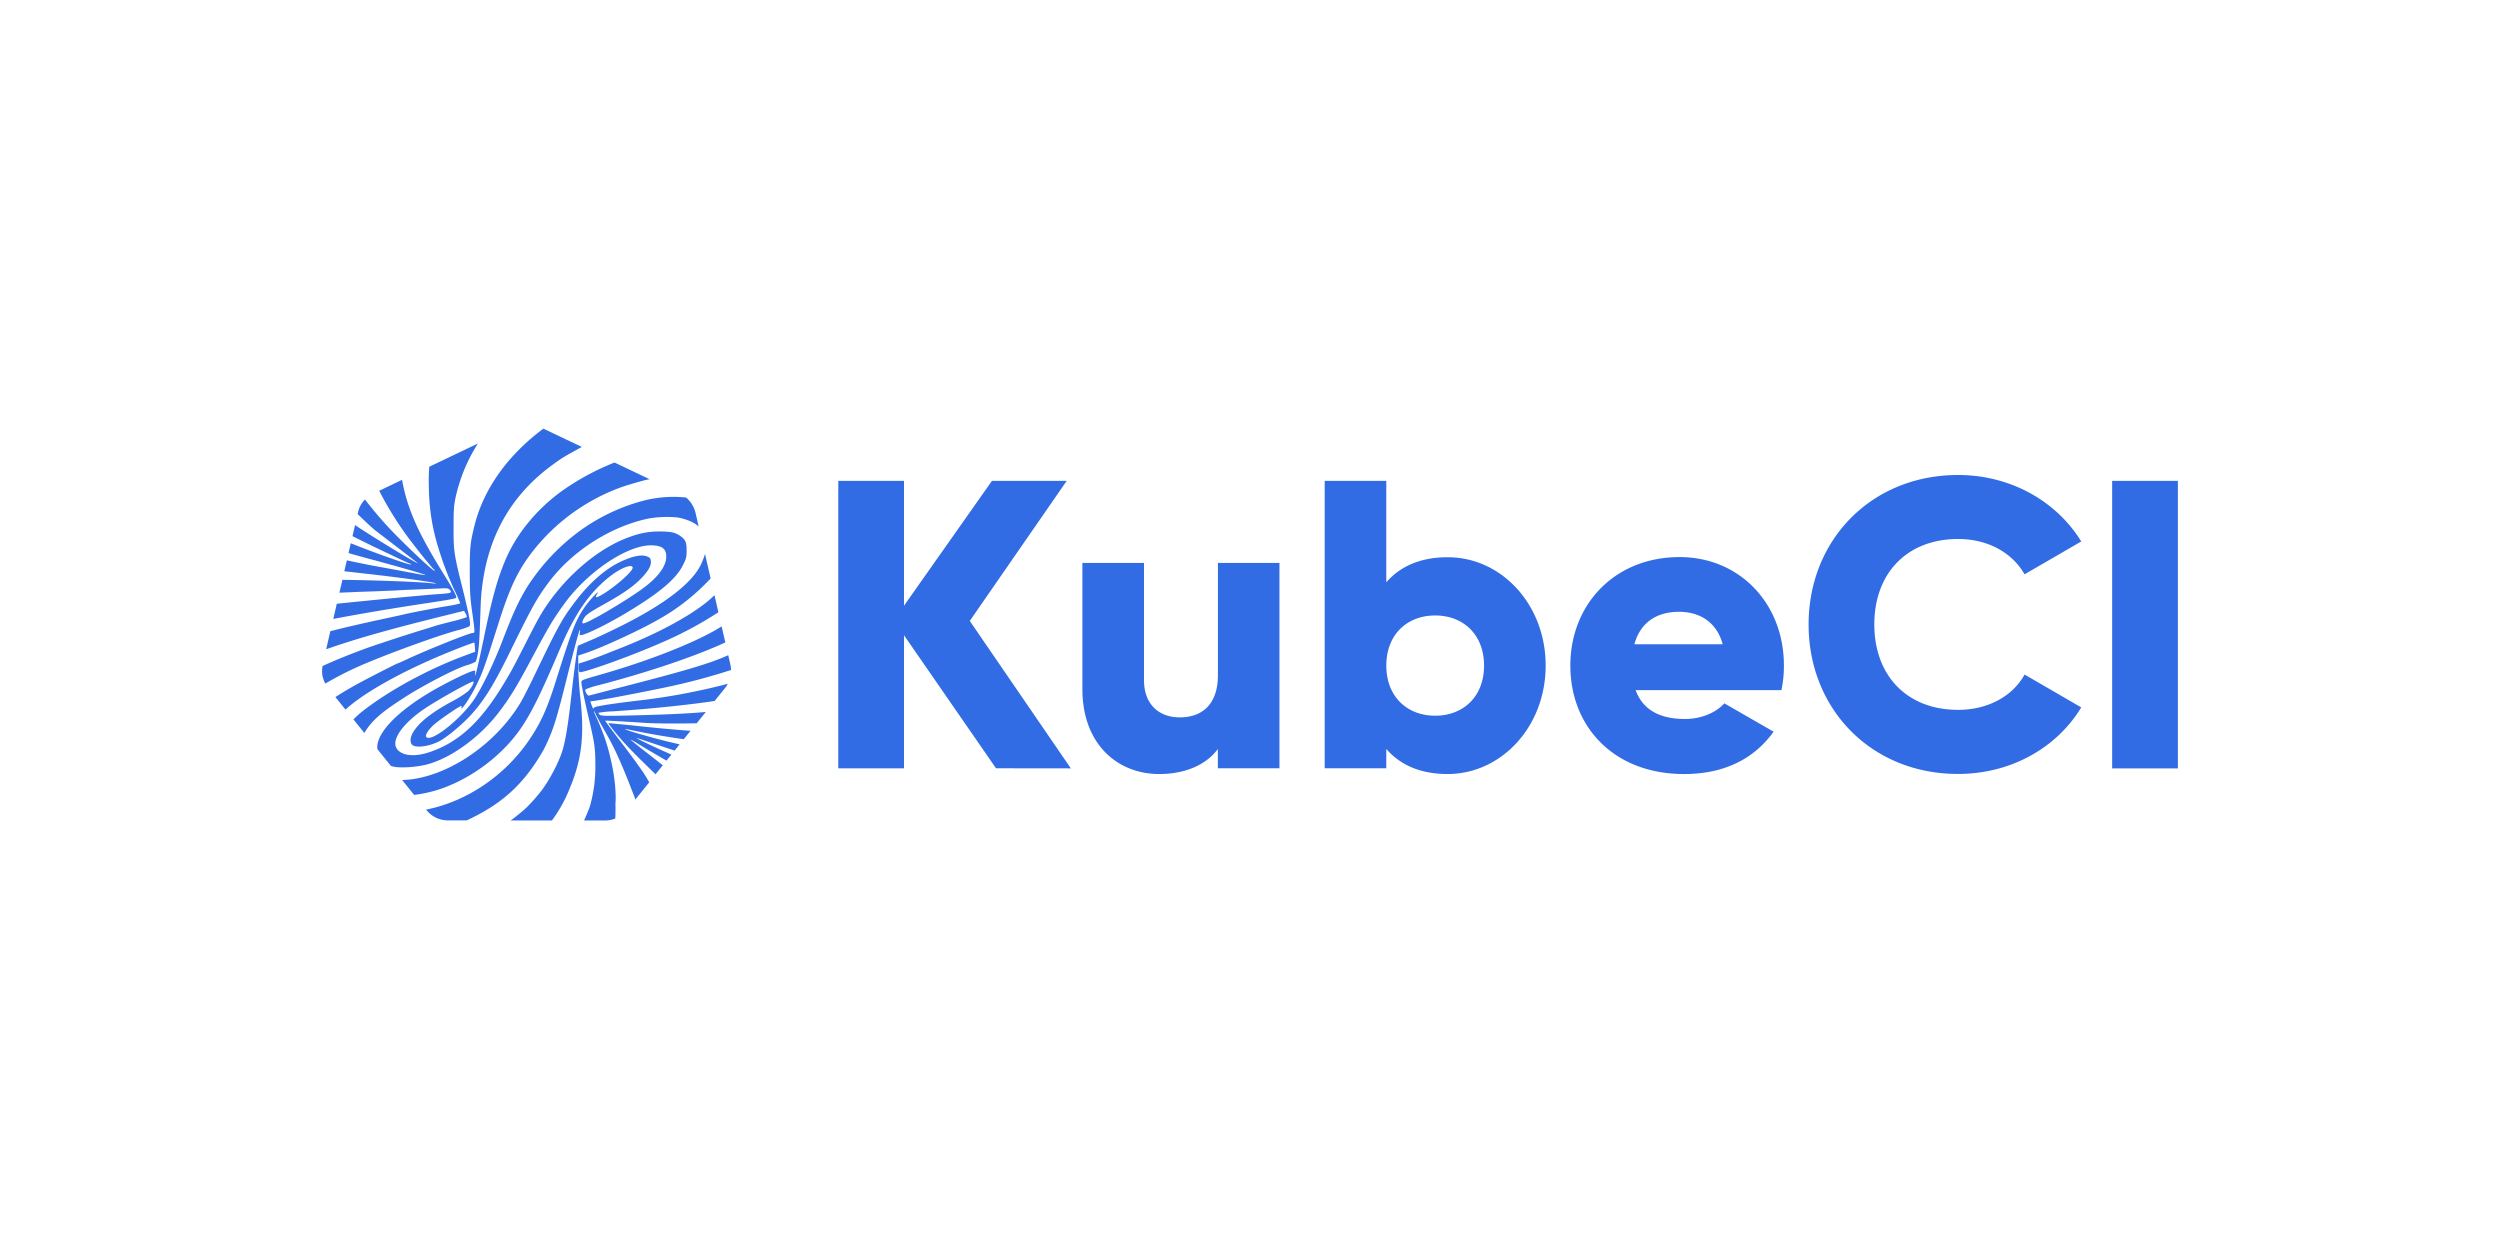 <svg xmlns="http://www.w3.org/2000/svg" viewBox="0 0 1279 639" fill="#326ce5" xmlns:v="https://vecta.io/nano"><path d="M278.29 383.25c4.31-8.58 6.17-14.23 10.86-33 4.62-18.5 7-27.29 7.43-27.81.22-.26.27.19.1 1-.24 1.18-.14 1.5.44 1.5 2 0 12.18-4.87 21-10.05 18.6-10.94 27.68-18.43 31.34-25.87 1.66-3.38 1.81-4 1.81-7.5 0-4.24-.59-5.51-3.46-7.48-2.43-1.65-4.93-2.16-10.63-2.13-6 0-10.91 1.07-17.53 3.74-14.13 5.7-29 18.28-39.45 33.31-3.37 4.86-4.92 7.63-11.29 20.15-6.49 12.77-7.75 15.07-11.77 21.64-11.6 19-22.76 29.12-37.39 34.05-8.05 2.71-14.83 1.82-17-2.23-2.39-4.47 3.78-12.89 14.83-20.24 7.31-4.86 24.11-14.17 24.63-13.65s-1.1 3.42-2.85 5.06a55.41 55.41 0 0 1-8 5.05c-10.37 5.6-16.66 10.53-19.83 15.53-1.81 2.87-2 5.82-.4 6.93 2.16 1.52 8.91.48 13.78-2.11 3.32-1.77 9.84-7.05 14.33-11.59 7.24-7.33 12.79-16 20.86-32.41 12.14-24.76 14.41-28.85 20.54-37.1 11.93-16 31.59-28.65 51-32.72a54.63 54.63 0 0 1 15.25-.55c4.07.81 7.82 2.19 10.54 4.55l-1.42-6.2a15 15 0 0 0-5-8.59 62.2 62.2 0 0 0-21.27 1.47 98.73 98.73 0 0 0-33.94 16.21 108 108 0 0 0-25.65 27.38c-4.66 7.44-7.66 13.94-13.42 29.06-4 10.35-9.94 22.75-13.88 28.75-6.18 9.39-20.07 20.94-24.11 20.05-1.8-.4-.54-3.09 3-6.48 2.2-2.08 12.2-9 14-9.72.46-.18.55 0 .31.62s-.23.79.47.22c1.2-1 4.61-6.35 6.71-10.57 3.77-7.56 4.45-9.45 12.09-33.54 6.05-19.06 10.5-27.92 19.34-38.54a101.48 101.48 0 0 1 43.51-30.3c2.94-1 10.65-3.28 12.94-3.74l1.22-.24-17.93-8.53a126.54 126.54 0 0 0-27.73 15.14c-12.91 9.59-22.85 22-28.38 35.37-4 9.66-6.57 19.1-10.59 38.49-2.88 13.94-4.94 22.49-4.66 19.32.18-2 .16-2-1.05-1.7-3 .74-14.85 6.62-22.26 11.05C202.9 364.39 193 374.78 193 382.35a9 9 0 0 0 .08.91l6.89 8.56a12.22 12.22 0 0 0 1.38.4c3.74.81 11.86.26 17.2-1.16 12.08-3.21 26.51-13.6 36.14-26 5.54-7.15 9.13-12.89 15.63-25 9.08-17 11-20.33 14.5-25.62 2.07-3.13 5.14-7.33 6.81-9.34C304 290.18 322 278.86 333.2 279c5.45.06 7.66 1.71 7.66 5.73 0 5.16-4.56 11.11-13.18 17.18-9.75 6.87-27.13 17-29.22 17-.75 0-.73-.67.07-2.22 1.07-2.06 2.46-3.06 10.44-7.53 9.76-5.46 14.68-8.86 18.72-12.92 3.58-3.6 5.32-6.41 5.31-8.58 0-1.83-.4-2.42-2-3-2.93-1.11-7.6-.13-13.94 2.93-7.83 3.78-16 11.11-23.26 20.8-6.55 8.78-8.28 11.94-21.05 38.53-2.43 5.05-5.37 10.77-6.54 12.7-14 23.21-40.2 39.06-60.48 39.43l6.14 7.63a69.36 69.36 0 0 0 9.29-1.79c17.66-4.7 35.87-17.89 46-33.31 5.41-8.25 10-17.67 19.41-39.84 7.7-18.14 15.13-28.82 25.88-37.17 5.2-4 10.84-6.17 11.23-4.24S312.91 301.8 306.61 305c-1.95 1-2.23.64-1-1.32 1.59-2.58-4.08 3.42-6.36 6.73-4.77 6.91-6.42 11.14-15.22 39.08-4.11 13-7.34 20.15-12.92 28.5-12.65 18.9-32.43 32.11-53.11 36.21l.05.06a14 14 0 0 0 11.55 5.45h9.2c15.94-7.46 28.47-16.8 39.49-36.46zm37.84-51.15l-7.13 2.8c-4.17 1.66-7.85 3-10.28 3.76l-2.66.82v1.89a6.39 6.39 0 0 0 .36 2.44c.66 1.05 26-8 41.45-14.79a193.54 193.54 0 0 0 29.66-15.79l-2-8.72c-1.59 1.5-3.15 2.88-4.56 4-10.04 7.85-25.97 16.24-44.84 23.59zm-82.76-26.21c.52-.48-1.49-4.34-6.13-11.79-13.42-21.55-18.84-33.74-21.56-48.62l-11.68 5.6a173.84 173.84 0 0 0 15.51 24.86c4.79 6.3 11.41 14.5 12.33 15.26.54.44.73.8.43.81-.74 0-9.92-8.44-18.16-16.7a193.41 193.41 0 0 1-17.37-19.77 13.23 13.23 0 0 0-3.53 6.34l-.26 1.09c3.54 3.48 7.35 7.07 9.37 8.64l12.48 9.56 8.78 6.81c1.41 1.47-21.07-12.11-31.19-18.85l-.75-.49-1.32 5.67 10.84 5.34 10.79 5.13c4.03 1.94 7.49 3.53 7.71 3.53a.87.87 0 0 1 .65.41c.53.86-15.79-4.81-28.85-10l-2-.78-1.16 5q4.56 1.34 10.06 2.81c14.05 3.75 29.66 8.24 29.44 8.46a39.63 39.63 0 0 1-5-.75l-12.44-2.32-9-1.64c-2.28-.41-7.48-1.46-11.55-2.32l-2.37-.5-1.29 5.57 10.36 1.18c15.61 1.7 36 4.47 36.48 5 .15.15-.67.15-1.82 0-4.76-.64-27.11-1.56-46-1.79l-1.52 6.58 5.49-.23c.89-.06 6.09-.25 11.55-.42l12.25-.51c1.25-.11 5.53-.31 9.47-.45l12-.51c4.55-.24 4.92-.2 5.76.73 1.26 1.4.58 1.67-5 2.05-7.39.49-33.57 3-52.87 5q-.88 3.89-1.79 7.76c14-2.65 31.73-5.67 49.73-8.34 8.93-1.37 12.76-2.06 13.13-2.41zm5.12 34.55a26.06 26.06 0 0 0 4.76-1.84c.33-.29.91-2.39 1.27-4.66.63-3.89.78-6.41 1.36-23.46q1.6-46.85 36.52-72.47c4.84-3.56 5.33-3.86 13.17-8.22.64-.36 1.38-.74 2.13-1.13l-19.7-9.37c-18.32 13.64-30.65 30.91-35.32 49.87-2.11 8.56-2.35 10.95-2.34 23.32 0 9.53.21 13.22 1 19 1.74 12.54 1.73 12.28.49 12.35-2 .11-23.28 8.62-33.56 13.44-2.39 1.12-4.42 2-4.52 2-.49 0-17.54 8.74-22.3 11.43-4.3 2.43-7.24 4.2-9.85 5.93l5.17 6.41c.87-.8 1.69-1.54 2.32-2.05 11.59-9.42 32.33-20.35 56.1-29.57 4-1.56 7.4-2.78 7.47-2.71a14.51 14.51 0 0 1 .29 2.43l.15 2.29-5.78 2.15c-18.42 6.87-38.09 17.58-51.59 28.09a49.6 49.6 0 0 0-4.91 4.38l3.4 4.23 2.18 2.7a32.38 32.38 0 0 1 2.18-3.25c3.75-4.85 8.31-8.51 19.44-15.61 9.39-5.95 24.72-13.86 30.47-15.68zm-4.93-17.84a40.79 40.79 0 0 0 6.38-2.05c.71-.52.73-.92.19-4.24-.32-2-1.89-8.88-3.48-15.25-4.41-17.59-4.63-19.12-4.6-31.3 0-8.93.17-11.12 1-15.16a85.37 85.37 0 0 1 11.45-27.7l-6.29 3-18.6 8.89a95.63 95.63 0 0 0-.19 11 106.14 106.14 0 0 0 4.93 30.75 161.47 161.47 0 0 0 8.75 22.67 55.22 55.22 0 0 1 2.35 5.38c0 .22-2.86.88-6.36 1.44-6.23 1-18.41 3.34-22.06 4.21-1 .25-4.87 1.09-8.55 1.88-8.43 1.8-20.19 4.4-29.48 6.8l-2.13 9.23c15.93-5.56 31.49-9.95 58.8-16.74l11.71-2.91.87 1.44c.48.79.71 1.6.51 1.8a64.76 64.76 0 0 1-7.73 2.23c-4 1-7.89 2.05-8.52 2.28s-3.34 1.08-6 1.88c-6.21 1.85-23.55 7.52-28.65 9.36-8.19 2.94-16.63 6.4-22.84 9.23a14.54 14.54 0 0 0-.14 4.46 14.36 14.36 0 0 0 1.55 4.54 172.69 172.69 0 0 1 21.44-10.66c13.7-5.75 36.83-14.06 45.69-16.46zm106.38 29.17a320.59 320.59 0 0 0 34.07-9 15 15 0 0 0-.33-2.69l-1.12-4.89-.64.29c-8.91 4-21.94 7.86-55.24 16.38l-15.34 4c-.34.12-.93-.35-1.4-1.27-.73-1.4-.73-1.55 0-2.07a41.64 41.64 0 0 1 6.41-2c25.57-6.67 49.67-14.88 64.72-21.85l-.87-3.79-1-4.4-3.29 1.95c-13.12 7.45-35.58 16.13-58.87 22.75-9.31 2.65-9.59 2.76-9.59 3.93 0 1.36 1.6 9.16 3.91 19 2.91 12.45 3.19 14.45 3.22 23.65a72.75 72.75 0 0 1-2.79 20.76c-.84 2.36-1.87 4.78-3 7.24h10.55a14.76 14.76 0 0 0 5.44-1c.12-2.64.15-5.26.08-7.78.31-1.88.07-8.05-.59-12.75-.43-3.1-1-6.34-1.78-9.57a96.39 96.39 0 0 0-5-16.13 119.33 119.33 0 0 0-3-6.83 9.6 9.6 0 0 1-.62-1.79c0-.34.37.22.79 1.24s3.14 6 6.05 11.13c6.31 11.08 11.38 25.13 13.68 30.88.2.49.41 1.16.64 1.9l7.12-8.84c-1.09-1.89-2.09-3.56-2.83-4.69-1.94-2.93-7.2-10.12-11.7-16s-8.09-10.74-8-10.83 8.33.3 20 1.11c5.56.38 16.72.42 26.81.22l4.67-5.8c-9.05.86-21.62 1.42-41.31 1.86-10.18.23-12.16.16-12.94-.42-.51-.38-.78-.82-.62-1a46 46 0 0 1 6.94-.73c17.91-1.12 38.3-3.2 52.44-5.32l5.33-6.62a16 16 0 0 0 1.42-2.19l-2.52.66a326.89 326.89 0 0 1-43.12 7.92c-13.34 1.57-22 2.93-22.61 3.53-.71.17-.24 2-1.54-1.42 0 0-.91-2-.13-1.77 1.05.18 20.38-3.37 37.5-6.96zM311.93 370h0c-.65 0-.65.12-.57.31 7.48 10.17 16.18 18.05 24 25.82l3.74-4.63-7.45-5.82c-5.08-3.95-9.17-7.24-9.09-7.32a26.23 26.23 0 0 1 3.77 2.13c3.06 1.9 9 5.38 14.66 8.65l2.49-3.09c-6.08-2.7-12.15-5.49-15.35-7.12-3.94-2-4.55-2.17 10.63 2.95l6.38 2.11 2.55-3.17-6.16-1.46c-14.17-3.54-27.78-7.8-18.88-5.9 8.64 1.84 18.59 3.53 27.18 4.7l2.52-3.13.93-1.16c-7.91-.52-17.45-1.41-30-2.77l-11.35-1.1zm-16.06-27.89l-.07-6.72L300 334c8.74-3 27.53-11.7 36.51-16.87a107.41 107.41 0 0 0 24.44-18.51c.93-.91 1.8-1.8 2.62-2.67q-1.45-6.29-2.89-12.55a42.63 42.63 0 0 1-1.85 4.94c-4.28 9.54-18.17 20.39-40.34 31.54-5.34 2.68-12.62 6.12-16.18 7.64l-6.58 2.81c-.3.15-2.09 13.38-3.34 24.79-1.63 14.77-2.88 22.68-4.45 28.26-1.64 5.78-6.48 15.19-10.76 20.9a94.43 94.43 0 0 1-7.75 8.81 92.89 92.89 0 0 1-8.14 6.65h21.09A73.69 73.69 0 0 0 292 402c.34-.81.67-1.61.95-2.38 4.85-13.14 5.93-24.59 4-42.11-.57-4.79-1.04-11.71-1.08-15.4zm213.69 50.94L462.49 325v68.09h-33.62V246h33.62v63.88l45-63.88h38.25l-49.6 71.66 51.7 75.44zM654.57 288v105.05h-31.52v-9.88c-5.67 7.77-16.17 12.82-30 12.82-21.23 0-39.3-15.13-39.3-43.5V288h31.52v59.89c0 13 8.2 19.12 18.28 19.12 11.56 0 19.54-6.73 19.54-21.64V288zm136.19 52.51c0 31.31-22.7 55.48-50.22 55.48-14.09 0-24.38-4.83-31.31-12.82v9.88h-31.52V246h31.52v51.91c6.93-8 17.22-12.82 31.31-12.82 27.52-.09 50.22 24.11 50.22 55.42zm-31.52 0c0-15.75-10.51-25.63-25-25.63s-25 9.88-25 25.63 10.5 25.64 25 25.64 25-9.88 25-25.64zM862 367.83c8.62 0 16-3.36 20.17-8l25.21 14.5c-10.27 14.3-25.83 21.67-45.79 21.67-35.93 0-58.2-24.17-58.2-55.48S826.08 285 859.27 285c30.69 0 53.38 23.75 53.38 55.47a61.14 61.14 0 0 1-1.26 12.61H836.8c3.99 10.97 13.65 14.75 25.2 14.75zm19.33-38.24C878 317.4 868.53 313 859.07 313c-12 0-20 5.88-22.91 16.6zm43.95-10.09c0-43.29 32.15-76.49 76.49-76.49 26.68 0 50.22 13.24 63 34l-29 16.81c-6.51-11.35-19.12-18.07-34-18.07-26.06 0-42.87 17.44-42.87 43.71s16.81 43.7 42.87 43.7c14.91 0 27.74-6.71 34-18.06l29 16.8c-12.6 20.81-36.14 34.05-63 34.05-44.34.05-76.49-33.17-76.49-76.45zm188.93-73.5v147.1h-33.63V246z"/></svg>